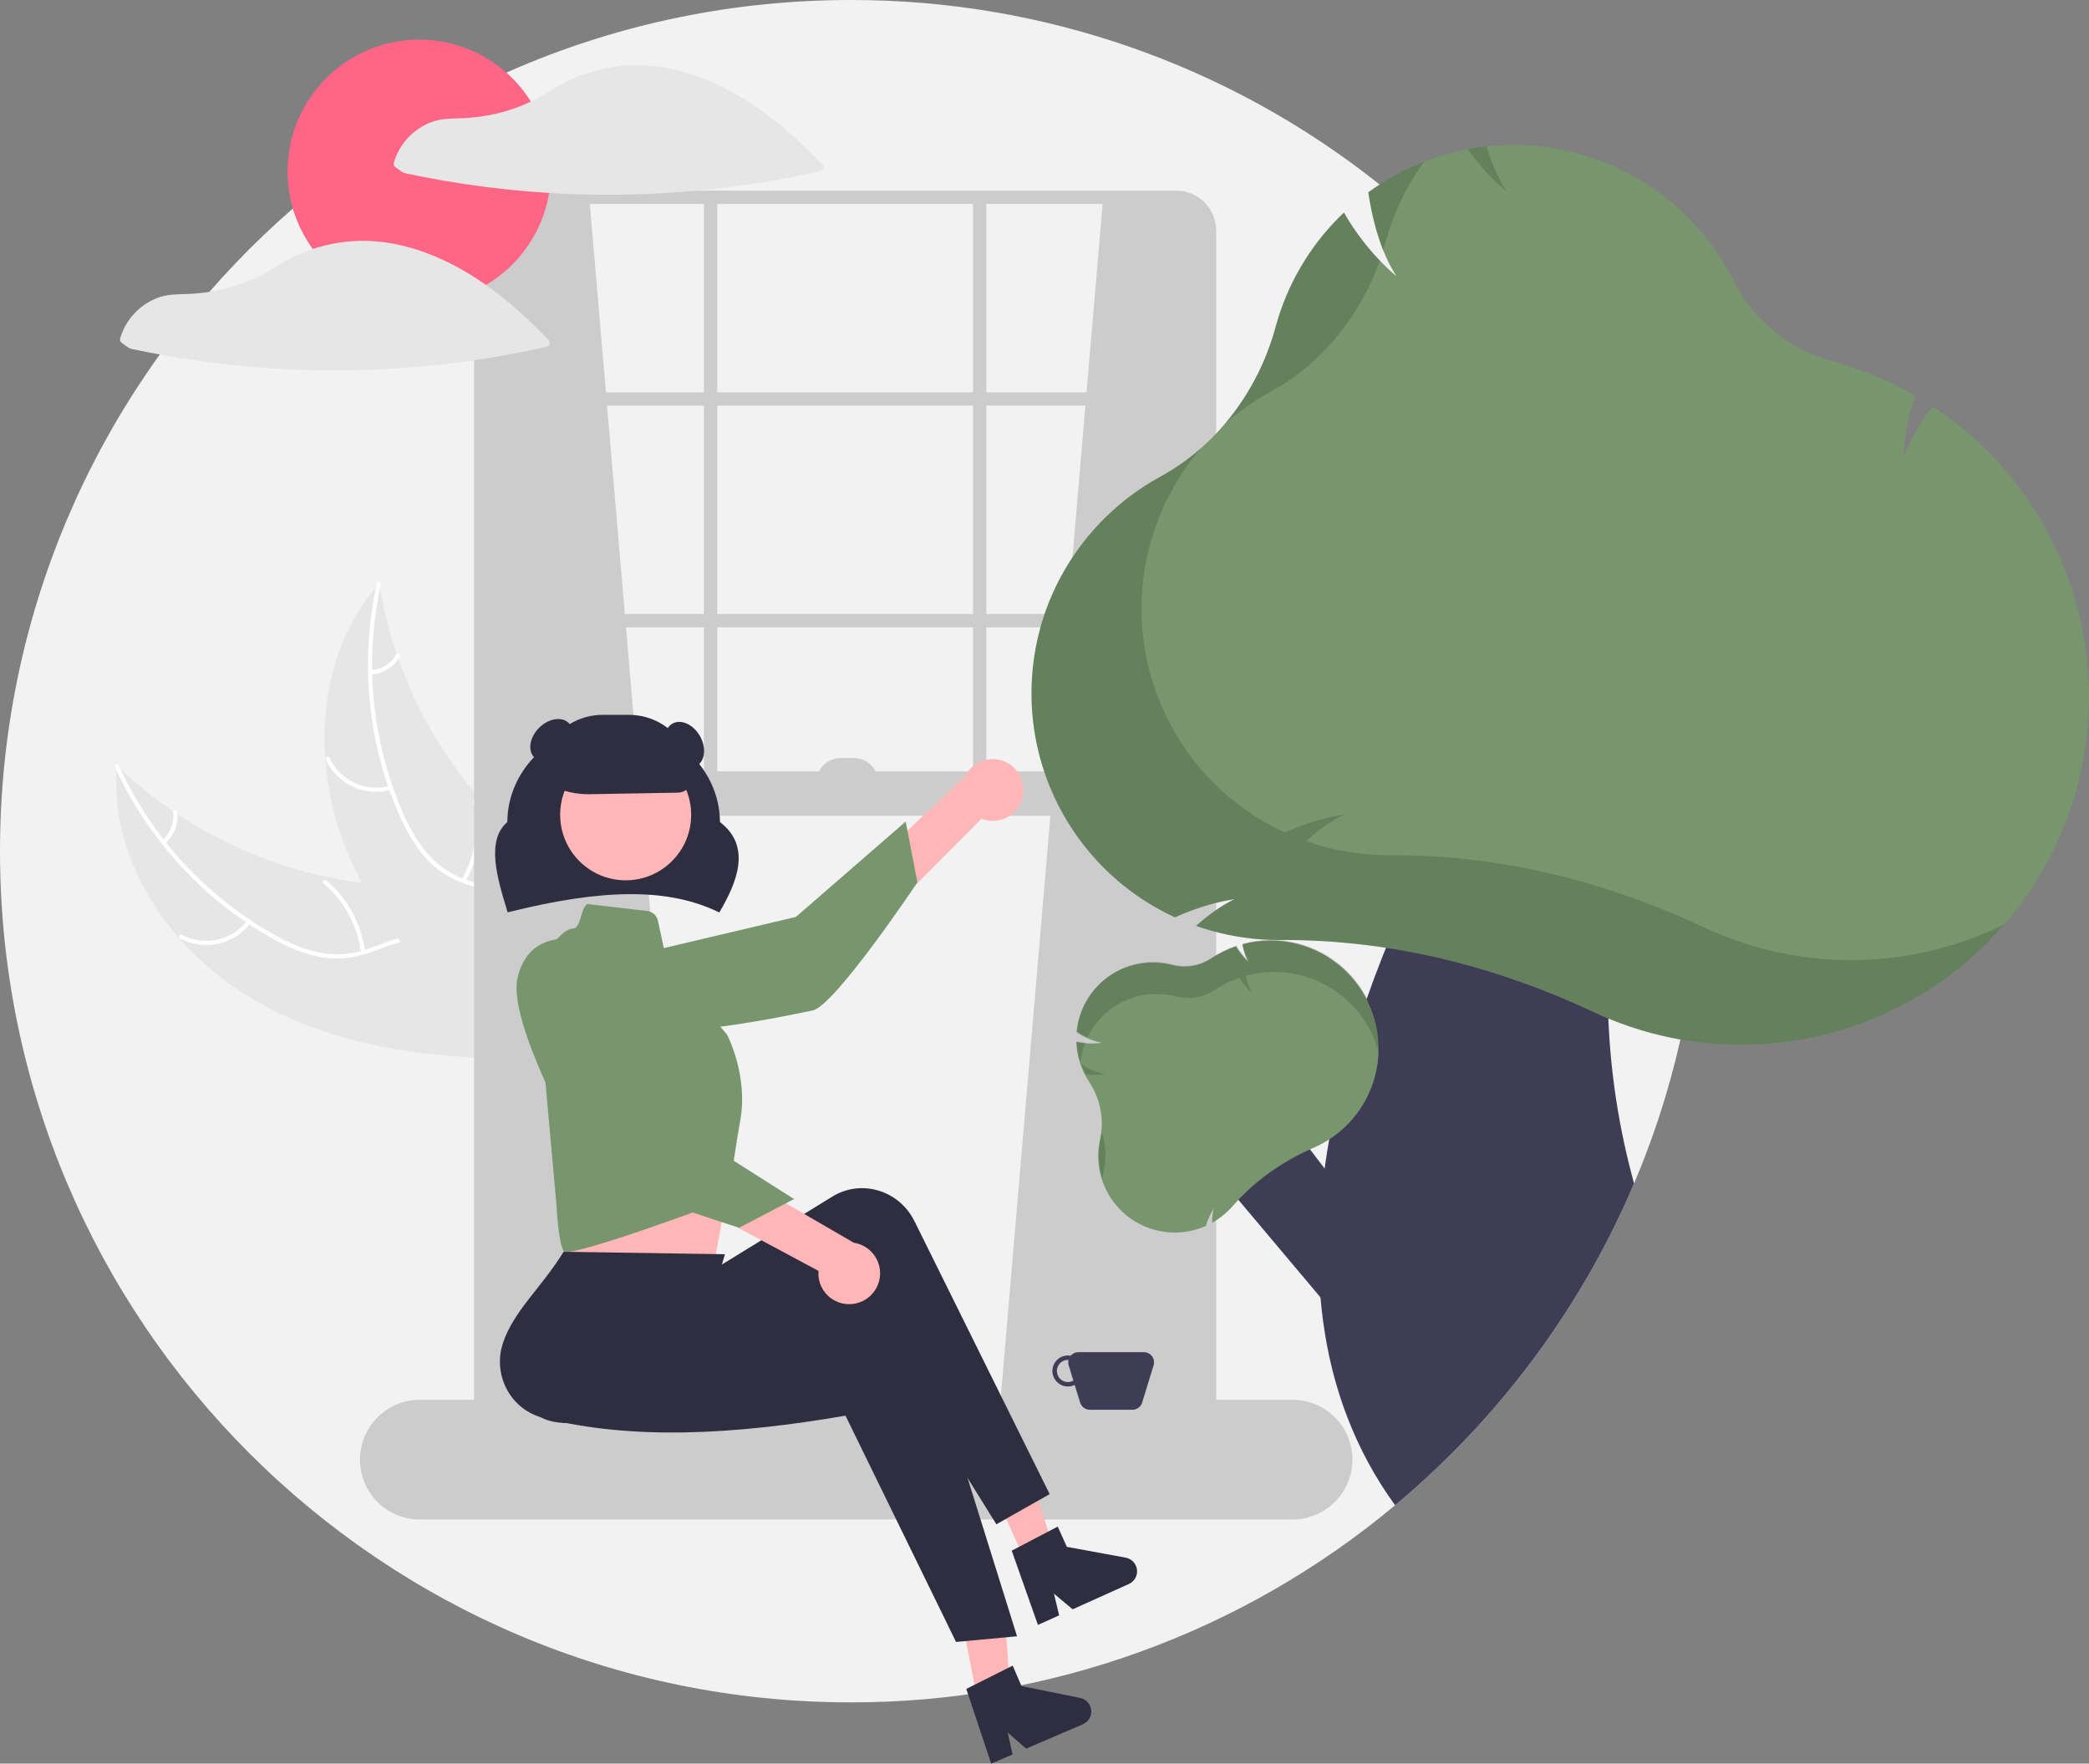 <svg width="674" height="569" viewBox="0 0 674 569" fill="none" xmlns="http://www.w3.org/2000/svg">
<rect x="0" y="0" width="674" height="569" fill="#808080" stroke="none"/>
<g clip-path="url(#clip0_4_260)">
<path d="M548.92 274.62C548.92 282.616 548.584 290.53 547.912 298.363C547.383 304.478 546.661 310.538 545.746 316.543C544.774 322.9 543.583 329.182 542.173 335.387V335.394C541.251 339.478 540.238 343.528 539.135 347.545C535.934 359.222 531.954 370.671 527.22 381.815C526.191 384.239 525.128 386.647 524.033 389.038C519.885 398.093 515.242 406.913 510.124 415.456C495.769 439.447 477.85 461.114 456.983 479.713C454.724 481.723 452.435 483.699 450.114 485.642C400.844 526.824 338.659 549.339 274.46 549.241C122.878 549.241 0 426.291 0 274.62C0 122.95 122.878 -8.71083e-05 274.46 -8.71083e-05C336.448 -0.098 396.628 20.897 445.118 59.537C447.391 61.339 449.635 63.182 451.851 65.065C462.663 74.24 472.754 84.234 482.034 94.959H482.042C525.265 144.812 549.018 208.621 548.92 274.62Z" fill="#F2F2F2"/>
<path d="M81.02 322.057C54.875 306.487 35.141 277.388 37.703 247.053C61.606 269.944 92.832 283.638 125.854 285.711C138.592 286.464 152.839 285.975 162.215 294.635C168.05 300.023 170.766 308.135 171.211 316.067C171.657 323.999 170.069 331.889 168.489 339.675L169.033 341.582C138.607 341.697 107.166 337.628 81.02 322.057Z" fill="#E6E6E6"/>
<path d="M38.341 247.021C48.816 269.936 66.242 288.966 88.142 301.407C92.85 304.044 97.856 306.309 103.175 307.36C108.367 308.344 113.729 307.919 118.701 306.129C123.372 304.553 127.966 302.4 132.938 301.987C138.179 301.552 143.03 303.575 146.842 307.119C151.506 311.454 154.334 317.207 156.905 322.93C159.76 329.284 162.624 335.929 168.097 340.498C168.76 341.051 167.863 342.049 167.201 341.496C157.679 333.546 156.125 320.233 148.513 310.87C144.961 306.501 140.073 303.177 134.265 303.265C129.186 303.341 124.446 305.558 119.731 307.194C114.78 308.913 109.821 309.72 104.594 308.964C99.248 308.19 94.143 306.116 89.388 303.612C78.648 297.851 68.881 290.437 60.443 281.64C50.757 271.654 42.85 260.084 37.063 247.43C36.705 246.646 37.985 246.242 38.341 247.021Z" fill="white"/>
<path d="M80.855 297.817C78.27 301.21 74.564 303.573 70.398 304.484C66.232 305.396 61.878 304.796 58.114 302.791C57.354 302.383 57.952 301.182 58.713 301.591C62.215 303.463 66.271 304.022 70.148 303.165C74.025 302.309 77.469 300.094 79.857 296.92C80.377 296.231 81.372 297.131 80.855 297.817Z" fill="white"/>
<path d="M116.439 307.24C115.351 298.586 111.043 290.661 104.374 285.044C103.713 284.488 104.61 283.491 105.271 284.046C112.199 289.904 116.665 298.161 117.778 307.168C117.883 308.027 116.543 308.094 116.439 307.24Z" fill="white"/>
<path d="M52.42 271.024C53.693 269.92 54.673 268.516 55.27 266.94C55.868 265.363 56.065 263.662 55.843 261.991C55.727 261.134 57.067 261.068 57.182 261.919C57.418 263.767 57.199 265.645 56.543 267.389C55.886 269.132 54.813 270.688 53.417 271.921C53.295 272.048 53.13 272.124 52.954 272.134C52.778 272.143 52.605 272.085 52.47 271.972C52.339 271.852 52.26 271.686 52.25 271.508C52.241 271.331 52.302 271.157 52.42 271.024Z" fill="white"/>
<path d="M122.334 188.283C122.422 188.816 122.51 189.349 122.608 189.887C123.825 197.046 125.622 204.095 127.98 210.963C128.154 211.497 128.338 212.035 128.527 212.563C134.385 229.05 143.251 244.305 154.675 257.553C159.226 262.82 164.17 267.733 169.466 272.25C176.779 278.488 185.205 284.669 189.895 292.722C190.393 293.557 190.84 294.422 191.232 295.312L171.316 340.77C171.219 340.851 171.132 340.937 171.034 341.018L170.322 342.869C170.033 342.655 169.737 342.427 169.448 342.213C169.279 342.09 169.115 341.956 168.947 341.833C168.836 341.748 168.726 341.662 168.621 341.591C168.584 341.563 168.547 341.534 168.52 341.51C168.415 341.439 168.325 341.362 168.231 341.296C166.575 340.026 164.926 338.742 163.282 337.444C163.272 337.44 163.272 337.44 163.266 337.425C150.769 327.504 138.991 316.453 129.263 303.963C128.97 303.588 128.667 303.208 128.384 302.811C124.03 297.157 120.146 291.157 116.769 284.87C114.931 281.421 113.269 277.882 111.789 274.265C107.982 264.912 105.669 255.019 104.936 244.947C103.475 224.869 108.449 204.548 121.338 189.429C121.668 189.042 121.994 188.665 122.334 188.283Z" fill="#E6E6E6"/>
<path d="M122.866 188.638C117.442 213.246 119.905 238.937 129.904 262.065C132.077 267.006 134.711 271.83 138.325 275.873C141.879 279.787 146.415 282.677 151.463 284.244C156.14 285.799 161.104 286.848 165.322 289.513C169.768 292.323 172.425 296.861 173.336 301.986C174.451 308.257 173.248 314.555 171.857 320.673C170.313 327.466 168.602 334.497 170.222 341.443C170.419 342.284 169.102 342.54 168.906 341.699C166.087 329.616 172.857 318.049 172.413 305.989C172.206 300.361 170.303 294.761 165.613 291.333C161.512 288.334 156.393 287.248 151.644 285.715C146.657 284.104 142.212 281.761 138.493 278.009C134.69 274.17 131.862 269.44 129.573 264.575C124.464 253.506 121.126 241.701 119.682 229.595C117.957 215.786 118.606 201.785 121.6 188.195C121.786 187.354 123.05 187.803 122.866 188.638Z" fill="white"/>
<path d="M126.246 254.807C122.141 255.959 117.759 255.614 113.885 253.832C110.011 252.05 106.895 248.948 105.096 245.08C104.734 244.296 105.935 243.697 106.297 244.482C107.966 248.087 110.868 250.976 114.479 252.628C118.09 254.28 122.173 254.586 125.99 253.49C126.819 253.253 127.071 254.572 126.246 254.807Z" fill="white"/>
<path d="M148.988 283.768C153.326 276.203 154.656 267.28 152.711 258.778C152.518 257.936 153.834 257.68 154.027 258.521C156.034 267.372 154.632 276.655 150.1 284.517C149.668 285.266 148.558 284.513 148.988 283.768Z" fill="white"/>
<path d="M119.664 216.285C121.346 216.171 122.972 215.64 124.398 214.741C125.824 213.842 127.004 212.603 127.833 211.135C128.256 210.381 129.365 211.135 128.945 211.884C128.022 213.502 126.717 214.869 125.144 215.866C123.57 216.863 121.777 217.459 119.921 217.602C119.747 217.631 119.569 217.591 119.423 217.493C119.277 217.395 119.174 217.244 119.134 217.072C119.101 216.898 119.138 216.717 119.238 216.57C119.337 216.423 119.49 216.32 119.664 216.285Z" fill="white"/>
<path d="M190.121 63.649L223.713 457.123L156.528 462.177V68.655C164.534 63.355 176.026 62.525 190.121 63.649Z" fill="#CCCCCC"/>
<path d="M355.94 63.649L322.347 457.123L389.533 462.177V68.655C381.527 63.355 370.035 62.525 355.94 63.649Z" fill="#CCCCCC"/>
<path d="M379.473 478.44H165.873C162.448 478.436 159.164 477.073 156.742 474.65C154.32 472.226 152.958 468.941 152.954 465.513V74.43C152.958 71.003 154.32 67.717 156.742 65.294C159.164 62.871 162.448 61.507 165.873 61.504H379.473C382.898 61.507 386.182 62.871 388.604 65.294C391.026 67.717 392.388 71.003 392.392 74.43V465.513C392.388 468.941 391.026 472.226 388.604 474.65C386.182 477.073 382.898 478.436 379.473 478.44ZM165.873 65.794C163.585 65.797 161.391 66.708 159.773 68.326C158.155 69.945 157.245 72.14 157.243 74.43V465.513C157.245 467.803 158.155 469.998 159.773 471.617C161.391 473.236 163.585 474.146 165.873 474.149H379.473C381.761 474.146 383.955 473.236 385.573 471.617C387.191 469.998 388.101 467.803 388.103 465.513V74.43C388.101 72.14 387.191 69.945 385.573 68.326C383.955 66.708 381.761 65.797 379.473 65.794L165.873 65.794Z" fill="#CCCCCC"/>
<path d="M390.248 126.583H155.098V130.874H390.248V126.583Z" fill="#CCCCCC"/>
<path d="M390.248 198.098H155.098V202.389H390.248V198.098Z" fill="#CCCCCC"/>
<path d="M231.407 63.649H227.118V258.887H231.407V63.649Z" fill="#CCCCCC"/>
<path d="M318.228 63.649H313.939V258.887H318.228V63.649Z" fill="#CCCCCC"/>
<path d="M417.05 490.24H135.443C130.325 490.24 125.416 488.206 121.797 484.585C118.178 480.963 116.145 476.052 116.145 470.931C116.145 465.81 118.178 460.898 121.797 457.277C125.416 453.656 130.325 451.622 135.443 451.622H417.05C422.169 451.622 427.077 453.656 430.696 457.277C434.315 460.898 436.348 465.81 436.348 470.931C436.348 476.052 434.315 480.963 430.696 484.585C427.077 488.206 422.169 490.24 417.05 490.24Z" fill="#CCCCCC"/>
<path d="M390.248 248.875H156.528V263.178H390.248V248.875Z" fill="#CCCCCC"/>
<path d="M232.072 294.395L231.776 294.252C215.843 286.55 194.979 286.557 164.123 294.277L163.794 294.359L163.695 294.034C160.431 283.325 156.733 271.196 163.68 265.228C163.777 247.718 179.128 233.499 197.984 233.499C216.836 233.499 232.185 247.71 232.288 265.217C242.621 273.122 237.697 284.803 232.239 294.111L232.072 294.395Z" fill="#2F2E41"/>
<path d="M330 256.899C329.714 258.318 329.121 259.657 328.262 260.822C327.403 261.986 326.3 262.949 325.029 263.64C323.758 264.332 322.352 264.737 320.908 264.826C319.464 264.915 318.018 264.686 316.672 264.156L260.367 320.771L255.343 303.191L311.265 250.617C312.306 248.413 314.118 246.669 316.358 245.713C318.599 244.757 321.112 244.657 323.421 245.432C325.73 246.206 327.675 247.801 328.888 249.914C330.1 252.028 330.496 254.513 330 256.899Z" fill="#FFB6B6"/>
<path d="M190.841 311.402C190.841 311.402 185.733 322.986 198.338 330.129C210.942 337.272 254.997 327.403 262.145 326.025C269.293 324.647 295.992 284.67 295.992 284.67L292.217 265.064L256.808 295.819L190.841 311.402Z" fill="#77966D"/>
<path d="M181.544 375.457L182.258 389.045C182.258 389.045 180.149 401.082 181.884 403.679C183.606 406.264 230.594 406.59 230.594 406.59C230.594 406.59 233.698 389.844 236.373 375.186L181.544 375.457Z" fill="#FFB6B6"/>
<path d="M316.64 555.12L326.463 553.135L323.651 513.433L309.153 516.363L316.64 555.12Z" fill="#FFB6B6"/>
<path d="M330.711 503.455L339.843 499.346L327.996 461.36L314.517 467.424L330.711 503.455Z" fill="#FFB6B6"/>
<path d="M338.665 482.051L321.47 491.793L279.063 423.609C249.293 443.677 220.182 453.287 190.835 458.416C180.913 460.183 170.797 459.288 168.893 449.183C168.803 448.711 168.732 448.236 168.68 447.758C167.508 436.721 181.229 422.574 182.973 409.07L220.526 406.814L225.157 412.755L268.585 386.039C277.319 380.667 288.806 383.573 294.242 392.53C294.529 393.003 294.796 393.488 295.041 393.984L338.665 482.051Z" fill="#2F2E41"/>
<path d="M328.141 527.92L308.465 529.749L272.791 456.745C237.414 462.833 204.04 464.783 175.172 457.419C165.399 454.96 159.424 444.862 161.828 434.865C161.94 434.397 162.07 433.935 162.218 433.477C165.673 422.93 174.716 415.468 181.842 403.867L233.887 404.658L228.074 424.727L278.632 418.181C288.799 416.864 298.085 424.228 299.372 434.628C299.44 435.177 299.484 435.729 299.505 436.282L328.141 527.92Z" fill="#2F2E41"/>
<path d="M201.865 284.016C213.537 284.016 222.999 274.549 222.999 262.87C222.999 251.192 213.537 241.725 201.865 241.725C190.194 241.725 180.732 251.192 180.732 262.87C180.732 274.549 190.194 284.016 201.865 284.016Z" fill="#FFB6B6"/>
<path d="M189.476 291.649L208.853 293.93C209.67 294.026 210.437 294.375 211.047 294.928C211.657 295.481 212.079 296.211 212.254 297.015L215.336 311.124L234.546 333.759C234.546 333.759 241.444 346.701 238.857 361.368C236.27 376.035 235.133 386.933 235.133 386.933C235.133 386.933 183.603 406.265 181.879 403.677C180.154 401.088 179.595 389.332 179.595 389.332L172.697 312.546C172.697 312.546 180.457 299.605 184.768 299.605C187.551 299.511 187.194 293.245 189.476 291.649Z" fill="#77966D"/>
<path d="M235.657 391.654C238.374 391.654 240.577 389.009 240.577 385.746C240.577 382.484 238.374 379.839 235.657 379.839C232.94 379.839 230.737 382.484 230.737 385.746C230.737 389.009 232.94 391.654 235.657 391.654Z" fill="#77966D"/>
<path d="M311.765 544.898L326.741 537.388L329.564 543.977L348.502 547.807C349.437 547.996 350.288 548.48 350.929 549.187C351.571 549.894 351.969 550.787 352.067 551.737C352.165 552.687 351.957 553.643 351.473 554.466C350.99 555.289 350.256 555.936 349.379 556.312L331.081 564.16L325.135 558.995L326.695 566.041L319.796 569L311.765 544.898Z" fill="#2F2E41"/>
<path d="M326.425 500.294L341.267 492.522L344.205 499.06L363.207 502.557C364.146 502.729 365.005 503.198 365.658 503.893C366.312 504.589 366.726 505.475 366.841 506.423C366.956 507.371 366.764 508.331 366.295 509.162C365.826 509.994 365.104 510.653 364.233 511.045L346.076 519.214L340.04 514.154L341.724 521.171L334.878 524.251L326.425 500.294Z" fill="#2F2E41"/>
<path d="M189.791 256.237C184.208 256.246 178.759 254.526 174.192 251.313L174.039 251.206V251.02C174.045 245.616 176.193 240.436 180.012 236.615C183.831 232.793 189.009 230.644 194.409 230.638H202.986C208.387 230.644 213.564 232.793 217.383 236.615C221.202 240.436 223.35 245.616 223.356 251.02C223.35 252.257 222.862 253.442 221.996 254.325C221.129 255.207 219.953 255.715 218.717 255.743L190.273 256.233C190.113 256.236 189.951 256.237 189.791 256.237Z" fill="#2F2E41"/>
<path d="M224.786 247.106C227.52 245.526 227.977 241.195 225.806 237.432C223.635 233.67 219.658 231.9 216.923 233.48C214.189 235.06 213.732 239.391 215.903 243.153C218.074 246.916 222.051 248.685 224.786 247.106Z" fill="#2F2E41"/>
<path d="M182.013 242.908C185.084 239.836 185.763 235.534 183.53 233.3C181.297 231.066 176.997 231.745 173.927 234.817C170.857 237.889 170.178 242.191 172.411 244.425C174.644 246.659 178.943 245.98 182.013 242.908Z" fill="#2F2E41"/>
<path d="M369.047 436.246H347.953C347.478 436.245 347.007 436.348 346.575 436.547C346.143 436.747 345.76 437.039 345.453 437.402C344.675 437.259 343.874 437.303 343.116 437.53C342.358 437.756 341.665 438.16 341.093 438.706C340.521 439.253 340.087 439.928 339.826 440.675C339.565 441.422 339.485 442.221 339.593 443.005C339.7 443.789 339.992 444.537 340.444 445.186C340.896 445.836 341.496 446.369 342.194 446.741C342.892 447.114 343.668 447.316 344.459 447.33C345.25 447.344 346.033 447.171 346.743 446.823L348.493 452.512C348.7 453.186 349.118 453.776 349.685 454.195C350.252 454.614 350.938 454.84 351.643 454.84H365.358C366.063 454.84 366.749 454.614 367.316 454.195C367.883 453.776 368.301 453.186 368.508 452.512L372.198 440.514C372.349 440.02 372.383 439.498 372.297 438.99C372.21 438.481 372.005 438 371.699 437.584C371.392 437.169 370.993 436.832 370.532 436.599C370.072 436.367 369.563 436.246 369.047 436.246ZM344.563 445.9C343.615 445.9 342.706 445.524 342.036 444.853C341.366 444.182 340.989 443.273 340.989 442.325C340.989 441.376 341.366 440.467 342.036 439.796C342.706 439.126 343.615 438.749 344.563 438.749C344.628 438.749 344.689 438.765 344.754 438.768C344.611 439.344 344.629 439.947 344.803 440.514L346.313 445.423C345.781 445.732 345.178 445.897 344.563 445.9Z" fill="#3F3D56"/>
<path d="M274.855 420.721C273.414 420.855 271.962 420.67 270.601 420.182C269.239 419.693 268.001 418.911 266.974 417.891C265.947 416.872 265.156 415.64 264.657 414.281C264.157 412.923 263.962 411.471 264.083 410.029L193.725 372.303L209.114 362.444L275.494 400.961C277.902 401.327 280.093 402.563 281.65 404.437C283.208 406.31 284.025 408.69 283.946 411.126C283.867 413.561 282.898 415.883 281.223 417.652C279.547 419.421 277.281 420.513 274.855 420.721Z" fill="#FFB6B6"/>
<path d="M182.746 302.974C182.746 302.974 170.191 301.401 166.969 315.532C163.746 329.664 185.835 369.059 189.205 375.515C192.575 381.972 238.51 396.092 238.51 396.092L256.197 386.848L216.593 361.733L182.746 302.974Z" fill="#77966D"/>
<path d="M271.244 244.584H275.532C277.617 244.584 279.617 245.413 281.091 246.888C282.566 248.363 283.394 250.364 283.394 252.45H263.381C263.381 250.364 264.21 248.363 265.684 246.888C267.159 245.413 269.158 244.584 271.244 244.584Z" fill="#CCCCCC"/>
<path d="M135.258 97.809C158.722 97.809 177.744 78.776 177.744 55.299C177.744 31.821 158.722 12.788 135.258 12.788C111.794 12.788 92.773 31.821 92.773 55.299C92.773 78.776 111.794 97.809 135.258 97.809Z" fill="#FF6584"/>
<path d="M265.339 53.083C254.095 41.281 241.037 30.515 225.578 24.826C221.272 23.234 216.807 22.111 212.261 21.477C212.224 21.472 212.189 21.479 212.153 21.477C212.079 21.457 212.004 21.443 211.928 21.432C205.57 20.622 199.115 21.012 192.9 22.582C189.861 23.345 186.896 24.378 184.041 25.67C181.175 27.069 178.399 28.643 175.727 30.384C170.073 33.771 163.847 36.095 157.357 37.241C154.099 37.828 150.8 38.152 147.49 38.21C144.619 38.268 141.91 38.368 139.19 39.406C136.283 40.499 133.673 42.258 131.566 44.54C129.459 46.822 127.915 49.566 127.056 52.551C126.99 52.817 127.01 53.097 127.113 53.351C127.217 53.605 127.398 53.819 127.631 53.963C128.367 54.491 129.084 55.089 129.857 55.559C130.545 55.874 131.28 56.074 132.032 56.152C133.262 56.412 134.493 56.664 135.725 56.908C140.266 57.809 144.825 58.605 149.404 59.299C158.668 60.702 167.982 61.691 177.346 62.264C196.105 63.401 214.928 62.835 233.585 60.573C244.07 59.302 254.485 57.5 264.787 55.173C264.996 55.112 265.185 54.998 265.337 54.842C265.488 54.687 265.597 54.494 265.653 54.284C265.708 54.074 265.709 53.853 265.653 53.642C265.598 53.432 265.49 53.239 265.339 53.083Z" fill="#E6E6E6"/>
<path d="M137.275 81.506C132.969 79.915 128.504 78.792 123.957 78.157C123.921 78.152 123.886 78.16 123.85 78.157C123.776 78.138 123.701 78.123 123.625 78.113C117.267 77.302 110.812 77.692 104.597 79.262C101.558 80.025 98.593 81.059 95.738 82.35C92.872 83.749 90.096 85.323 87.424 87.064C81.77 90.451 75.544 92.775 69.054 93.922C65.796 94.509 62.497 94.833 59.187 94.891C56.315 94.948 53.607 95.048 50.887 96.086C47.98 97.18 45.37 98.938 43.263 101.22C41.156 103.502 39.612 106.246 38.753 109.231C38.687 109.497 38.707 109.777 38.81 110.031C38.913 110.285 39.095 110.499 39.328 110.643C40.063 111.171 40.781 111.769 41.554 112.239C42.242 112.554 42.977 112.755 43.729 112.833C44.959 113.092 46.19 113.344 47.422 113.589C51.963 114.489 56.522 115.286 61.1 115.979C70.365 117.382 79.679 118.371 89.043 118.944C107.802 120.081 126.625 119.515 145.282 117.253C155.767 115.983 166.181 114.18 176.484 111.853C176.693 111.792 176.882 111.678 177.034 111.523C177.185 111.367 177.294 111.174 177.35 110.964C177.405 110.754 177.405 110.533 177.35 110.323C177.295 110.112 177.187 109.92 177.036 109.764C165.792 97.962 152.734 87.195 137.275 81.506Z" fill="#E6E6E6"/>
<path d="M443.655 398.413L410.983 355.467L385.204 370.052L439.832 434.961L443.655 398.413Z" fill="#3F3D56"/>
<path d="M518.915 328.6C519.641 346.598 522.427 364.453 527.22 381.815C526.191 384.24 525.129 386.647 524.033 389.038C519.885 398.094 515.242 406.913 510.124 415.456C495.769 439.447 477.85 461.114 456.983 479.713C454.724 481.723 452.435 483.699 450.114 485.642C436.884 467.391 429.744 447.252 426.921 426.527C426.564 423.895 426.271 421.235 426.049 418.589V418.574C425.507 412.143 425.333 405.687 425.527 399.236C425.534 398.721 425.549 398.199 425.57 397.677C425.82 390.783 426.442 383.875 427.378 377.031V377.024C427.486 376.237 427.593 375.45 427.714 374.664C428.057 372.304 428.443 369.944 428.865 367.598C431.319 354.069 434.745 340.735 439.114 327.699V327.692C439.236 327.313 439.357 326.941 439.493 326.569C439.965 325.153 440.444 323.752 440.937 322.35C440.968 322.24 441.006 322.133 441.051 322.028C441.687 320.197 442.338 318.381 443.003 316.579C443.181 316.078 443.367 315.577 443.56 315.077C444.311 313.067 445.075 311.072 445.854 309.105C446.097 308.476 446.348 307.847 446.598 307.224C446.791 306.745 446.977 306.266 447.177 305.794V305.787C448.313 302.976 449.464 300.221 450.629 297.52C453.895 289.925 457.254 282.78 460.528 276.194L460.535 276.187C474.122 248.918 486.473 231.21 486.473 231.21L532.852 246.229C527.32 256.048 523.039 270.53 520.695 287.615C518.889 301.194 518.293 314.908 518.915 328.593L518.915 328.6Z" fill="#3F3D56"/>
<path d="M441.83 324.231C441.559 323.594 441.251 322.972 440.937 322.35C439.307 319.191 437.208 316.298 434.712 313.768C434.34 313.389 433.954 313.01 433.554 312.652C429.249 308.685 424.013 305.867 418.332 304.459C412.65 303.052 406.705 303.1 401.047 304.6L401.019 304.614L400.804 304.671L400.854 304.914C401.069 306.047 401.38 307.16 401.784 308.24C401.891 308.533 402.012 308.812 402.134 309.091C402.184 309.22 402.248 309.334 402.305 309.463C402.305 309.463 402.298 309.47 402.312 309.47C402.312 309.477 402.32 309.484 402.32 309.491C402.455 309.756 402.584 310.028 402.727 310.285C402.434 310.006 402.155 309.72 401.884 309.427C401.619 309.155 401.376 308.869 401.133 308.583C400.3 307.611 399.547 306.573 398.882 305.479L398.767 305.286L398.567 305.365C395.87 306.3 393.297 307.561 390.905 309.12L390.648 309.291C388.822 310.491 386.764 311.293 384.608 311.645C382.452 311.998 380.246 311.892 378.133 311.336C374.802 310.477 371.329 310.32 367.934 310.875C364.539 311.431 361.297 312.686 358.413 314.562C356.503 315.808 354.776 317.315 353.281 319.039C353.153 319.189 353.024 319.346 352.895 319.496C352.624 319.825 352.366 320.162 352.116 320.505C349.43 324.098 347.78 328.36 347.349 332.827L347.335 332.991L347.47 333.084C349.889 334.743 352.624 335.883 355.504 336.431C353.695 336.684 351.863 336.73 350.044 336.567H350.036C349.211 336.499 348.39 336.384 347.578 336.224L347.428 336.195H347.42L347.235 336.16L347.263 336.503C347.477 340.873 348.851 345.106 351.244 348.768L351.316 348.868C351.342 348.904 351.366 348.943 351.387 348.982C352.401 350.534 353.245 352.191 353.903 353.924C355.574 358.231 355.942 362.934 354.961 367.448C353.851 372.276 354.22 377.327 356.02 381.942C357.82 386.557 360.968 390.523 365.053 393.322C368.642 395.792 372.824 397.261 377.168 397.577C377.761 397.627 378.362 397.656 378.962 397.656C382.399 397.667 385.8 396.958 388.947 395.575L389.061 395.532L389.09 395.403C389.695 393.449 390.545 391.579 391.62 389.839C391.268 391.211 391.09 392.621 391.091 394.037V394.509L391.498 394.273C391.849 394.066 392.206 393.844 392.528 393.637C394.458 392.375 396.207 390.855 397.724 389.117C398.317 388.43 398.917 387.765 399.546 387.1L399.554 387.093C400.776 385.792 402.069 384.519 403.413 383.303C406.272 380.734 409.331 378.397 412.562 376.316C415.79 374.241 419.166 372.406 422.661 370.823H422.668C423.061 370.637 423.462 370.459 423.855 370.287C425.595 369.529 427.271 368.629 428.865 367.598C428.922 367.562 428.972 367.534 429.022 367.498C435.932 362.971 441.011 356.138 443.357 348.215C445.702 340.291 445.161 331.792 441.83 324.231Z" fill="#77966D"/>
<path opacity="0.15" d="M356.138 377.602C355.943 378.471 355.796 379.351 355.696 380.236C354.365 376.029 354.172 371.543 355.137 367.237C355.286 366.578 355.397 365.912 355.485 365.242C356.805 369.229 357.031 373.497 356.138 377.602Z" fill="black"/>
<path opacity="0.15" d="M356.679 346.58C354.562 346.874 352.415 346.884 350.295 346.61C349.74 345.563 349.261 344.476 348.861 343.36C351.221 344.954 353.881 346.049 356.679 346.58Z" fill="black"/>
<path opacity="0.15" d="M350.125 336.337C349.344 338.337 348.825 340.43 348.581 342.563C347.929 340.531 347.544 338.423 347.436 336.292L347.418 335.949L347.755 336.014C348.539 336.161 349.331 336.269 350.125 336.337Z" fill="black"/>
<path opacity="0.15" d="M358.597 314.349C361.478 312.471 364.718 311.214 368.112 310.658C371.505 310.102 374.977 310.259 378.306 311.12C380.419 311.679 382.627 311.786 384.784 311.434C386.942 311.082 389.001 310.279 390.828 309.078L391.086 308.908C393.476 307.345 396.047 306.082 398.744 305.144L398.95 305.073L399.062 305.259C400.128 307.023 401.42 308.64 402.905 310.069C402.003 308.388 401.371 306.575 401.033 304.698L400.985 304.45L401.229 304.386C406.535 302.98 412.099 302.85 417.466 304.006C422.832 305.162 427.849 307.571 432.108 311.036C436.367 314.501 439.747 318.925 441.972 323.946C444.197 328.968 445.204 334.444 444.911 339.929C443.785 335.457 441.784 331.254 439.023 327.562C436.262 323.87 432.796 320.763 428.826 318.421C424.856 316.079 420.461 314.548 415.896 313.918C411.33 313.288 406.686 313.571 402.23 314.75L401.986 314.815L402.035 315.062C402.373 316.94 403.004 318.753 403.906 320.433C402.422 319.004 401.13 317.388 400.064 315.624L399.951 315.438L399.745 315.509C397.049 316.446 394.477 317.71 392.088 319.272L391.829 319.443C390.003 320.644 387.944 321.447 385.786 321.799C383.628 322.151 381.421 322.044 379.308 321.485C373.774 320.048 367.915 320.576 362.727 322.979C357.54 325.382 353.346 329.511 350.861 334.662C349.755 334.13 348.682 333.531 347.65 332.867L347.51 332.778L347.526 332.614C347.882 328.933 349.062 325.379 350.978 322.217C352.895 319.055 355.499 316.366 358.597 314.349Z" fill="black"/>
<path d="M624.311 131.617L623.632 131.167L623.138 131.811C619.322 136.619 616.285 141.998 614.14 147.751C614.436 141.124 615.594 134.563 617.585 128.235L617.799 127.57L617.185 127.219C609.187 122.688 600.666 119.153 591.811 116.692L590.846 116.435C584.06 114.571 577.742 111.298 572.305 106.827C566.868 102.357 562.433 96.789 559.291 90.489C551.988 76.029 540.452 64.141 526.222 56.411C511.992 48.682 495.744 45.479 479.647 47.229H479.64C479.469 47.243 479.29 47.265 479.118 47.286C478.825 47.315 478.539 47.35 478.254 47.386C477.667 47.465 477.096 47.544 476.524 47.629C476.038 47.701 475.545 47.78 475.059 47.865C474.801 47.901 474.551 47.944 474.301 47.994C474.051 48.037 473.794 48.08 473.543 48.13H473.536C468.737 49.038 464.033 50.391 459.485 52.171H459.477V52.178L458.327 52.628C457.14 53.115 455.963 53.63 454.796 54.173C454.531 54.295 454.274 54.423 454.01 54.545C453.938 54.581 453.86 54.617 453.788 54.659C453.038 55.017 452.294 55.389 451.558 55.782C451.451 55.832 451.344 55.889 451.236 55.947L450.55 56.311C449.042 57.127 447.56 57.992 446.105 58.907C445.983 58.979 445.869 59.05 445.747 59.129C445.619 59.215 445.483 59.301 445.354 59.387C445.275 59.429 445.197 59.487 445.118 59.537C444.897 59.673 444.682 59.816 444.468 59.966C444.039 60.245 443.61 60.531 443.188 60.824C442.752 61.117 442.324 61.425 441.895 61.732L441.466 62.04L441.545 62.569C441.616 63.005 441.68 63.441 441.759 63.871C441.831 64.3 441.902 64.722 441.981 65.144C442.102 65.852 442.238 66.552 442.374 67.232C442.467 67.682 442.552 68.126 442.652 68.562C442.745 69.013 442.845 69.463 442.953 69.914C443.16 70.843 443.381 71.745 443.617 72.631C443.732 73.075 443.853 73.518 443.982 73.954C444.053 74.219 444.125 74.484 444.203 74.741C444.261 74.92 444.318 75.099 444.375 75.277C444.389 75.335 444.404 75.399 444.425 75.463C444.441 75.524 444.46 75.584 444.482 75.642C444.561 75.907 444.639 76.164 444.718 76.415C444.761 76.55 444.804 76.686 444.854 76.815C444.954 77.123 445.061 77.437 445.168 77.737C445.283 78.081 445.404 78.424 445.526 78.76C445.554 78.846 445.583 78.925 445.611 79.01C445.633 79.075 445.654 79.139 445.683 79.204C445.712 79.275 445.74 79.354 445.769 79.425C445.89 79.747 446.012 80.076 446.14 80.398C446.183 80.512 446.226 80.634 446.276 80.748C447.435 83.662 448.858 86.463 450.529 89.116C448.678 87.528 446.896 85.845 445.183 84.067C442.538 81.317 440.101 78.374 437.892 75.263C437.714 75.02 437.535 74.77 437.371 74.519C437.035 74.04 436.706 73.561 436.384 73.075C436.041 72.574 435.712 72.052 435.391 71.537C435.176 71.194 434.962 70.843 434.755 70.5C434.547 70.171 434.354 69.849 434.169 69.52L433.611 68.562H433.604V68.569L432.818 69.341C432.503 69.649 432.189 69.957 431.881 70.264C422.275 79.935 415.317 91.917 411.676 105.056L411.568 105.45L411.461 105.857C411.254 106.587 411.047 107.295 410.825 108.017V108.024C410.611 108.74 410.382 109.455 410.139 110.156C409.917 110.821 409.689 111.479 409.446 112.137C409.367 112.358 409.281 112.58 409.188 112.802C409.038 113.231 408.874 113.653 408.709 114.082C408.631 114.275 408.552 114.475 408.474 114.668C408.281 115.14 408.088 115.612 407.895 116.077C407.866 116.149 407.83 116.227 407.795 116.299C407.737 116.442 407.673 116.585 407.616 116.721C407.466 117.064 407.309 117.414 407.159 117.758C407.051 117.979 406.951 118.208 406.851 118.43C406.808 118.53 406.758 118.63 406.715 118.73C406.451 119.302 406.179 119.867 405.893 120.425C405.572 121.083 405.243 121.741 404.893 122.385C404.585 122.986 404.264 123.572 403.928 124.158C403.349 125.195 402.741 126.225 402.112 127.226C401.869 127.613 401.626 127.999 401.376 128.385C401.319 128.478 401.262 128.571 401.205 128.657C400.997 128.993 400.783 129.315 400.561 129.644C400.411 129.865 400.261 130.087 400.111 130.302C399.861 130.688 399.597 131.06 399.325 131.424C399.253 131.539 399.175 131.646 399.096 131.753C398.696 132.311 398.296 132.855 397.888 133.398C397.874 133.405 397.874 133.412 397.867 133.42C397.853 133.42 397.853 133.427 397.845 133.434C397.667 133.67 397.488 133.906 397.302 134.135C397.059 134.471 396.795 134.8 396.53 135.122C396.102 135.665 395.651 136.216 395.194 136.752C395.179 136.767 395.172 136.781 395.158 136.788C392.79 139.572 390.224 142.182 387.482 144.598C387.432 144.64 387.396 144.683 387.346 144.719C386.96 145.055 386.574 145.391 386.174 145.72C386.009 145.856 385.845 145.992 385.681 146.128C385.409 146.357 385.13 146.586 384.859 146.793C384.827 146.826 384.791 146.855 384.751 146.879C384.508 147.079 384.273 147.265 384.03 147.451C383.737 147.687 383.443 147.909 383.143 148.13C381.728 149.203 380.275 150.216 378.783 151.17C378.562 151.32 378.326 151.47 378.097 151.613C377.961 151.699 377.826 151.785 377.697 151.856C377.154 152.193 376.611 152.522 376.067 152.836C375.524 153.158 374.967 153.465 374.416 153.766C373.237 154.41 372.072 155.082 370.936 155.783C370.364 156.14 369.792 156.498 369.227 156.863C366.983 158.321 364.822 159.883 362.745 161.547C360.667 163.212 358.676 164.98 356.777 166.846C356.541 167.075 356.305 167.311 356.069 167.554C355.597 168.019 355.14 168.491 354.704 168.963C354.003 169.685 353.331 170.429 352.667 171.18C349.162 175.159 346.059 179.476 343.404 184.067C342.071 186.359 340.859 188.72 339.773 191.14C338.951 192.949 338.2 194.802 337.521 196.675C337.071 197.927 336.649 199.19 336.256 200.466C336.063 201.102 335.878 201.746 335.699 202.389C335.091 204.571 334.584 206.773 334.169 208.983C333.833 210.757 333.562 212.533 333.355 214.311C333.247 215.205 333.162 216.099 333.083 216.986C332.899 219.165 332.805 221.347 332.801 223.531C332.788 230.083 333.584 236.611 335.17 242.967C335.52 244.369 335.909 245.764 336.335 247.151C336.549 247.845 336.778 248.531 337.007 249.218C337.586 250.934 338.227 252.634 338.929 254.317C339.351 255.325 339.794 256.327 340.259 257.321C343.211 263.64 346.979 269.545 351.466 274.885C352.202 275.764 352.962 276.63 353.746 277.481C353.753 277.481 353.746 277.488 353.746 277.488C355.691 279.611 357.75 281.625 359.914 283.524H359.921C360.786 284.289 361.665 285.031 362.559 285.748C362.566 285.741 362.566 285.748 362.566 285.748C363.466 286.478 364.374 287.178 365.303 287.858C365.768 288.194 366.24 288.53 366.719 288.866C367.655 289.531 368.61 290.173 369.585 290.79H369.592C370.564 291.419 371.55 292.02 372.551 292.592C374.559 293.744 376.618 294.823 378.733 295.803L379.091 295.968L379.455 295.803C382.847 294.276 386.344 292.992 389.919 291.963C390.705 291.734 391.499 291.527 392.285 291.326C394.272 290.833 396.273 290.418 398.289 290.082C396.325 291.068 394.429 292.183 392.614 293.422C391.206 294.373 389.819 295.41 388.425 296.554C387.961 296.933 387.496 297.326 387.031 297.727L385.874 298.728L387.324 299.207C387.853 299.379 388.382 299.551 388.911 299.708C389.633 299.937 390.348 300.144 391.048 300.337C392.578 300.766 394.117 301.145 395.665 301.474C396.044 301.553 396.416 301.632 396.795 301.71C397.531 301.853 398.274 301.996 399.018 302.125C399.048 302.133 399.079 302.138 399.111 302.139C399.883 302.268 400.662 302.39 401.433 302.497C402.87 302.704 404.307 302.869 405.743 302.991C405.901 303.012 406.058 303.019 406.222 303.026C406.572 303.055 406.916 303.083 407.266 303.105C408.038 303.155 408.817 303.191 409.596 303.219C409.653 303.219 409.703 303.227 409.76 303.227C410.153 303.241 410.546 303.255 410.94 303.262C410.94 303.262 410.94 303.269 410.947 303.262C411.34 303.269 411.733 303.277 412.126 303.277H414.299C414.706 303.277 415.114 303.284 415.528 303.284C416.1 303.284 416.679 303.291 417.251 303.298C417.401 303.298 417.558 303.305 417.715 303.305C418.63 303.319 419.545 303.341 420.46 303.362C420.517 303.362 420.574 303.37 420.631 303.37C421.546 303.398 422.461 303.427 423.376 303.47C423.576 303.477 423.776 303.484 423.984 303.498C424.863 303.534 425.742 303.577 426.621 303.627C426.871 303.641 427.128 303.663 427.386 303.677C428.05 303.713 428.722 303.756 429.387 303.806C429.78 303.827 430.166 303.856 430.559 303.892C432.146 304.013 433.725 304.149 435.312 304.306C435.841 304.349 436.37 304.406 436.899 304.464C438.314 304.614 439.734 304.778 441.159 304.957C441.795 305.029 442.431 305.115 443.067 305.2C443.139 305.207 443.21 305.215 443.281 305.229C444.068 305.336 444.847 305.443 445.633 305.558C446.148 305.629 446.662 305.708 447.177 305.787C447.706 305.865 448.235 305.944 448.764 306.037C449.049 306.08 449.335 306.13 449.628 306.18C450.315 306.287 451.008 306.402 451.701 306.531C451.764 306.537 451.826 306.546 451.887 306.559C453.359 306.817 454.839 307.088 456.311 307.382C457.176 307.546 458.034 307.718 458.891 307.896C459.563 308.032 460.235 308.175 460.907 308.318C461.021 308.34 461.136 308.368 461.25 308.397C461.276 308.405 461.302 308.41 461.329 308.411C462.344 308.633 463.366 308.862 464.381 309.105C467.904 309.92 471.423 310.826 474.937 311.823C475.745 312.044 476.553 312.28 477.36 312.516C477.703 312.617 478.039 312.717 478.375 312.817C479.076 313.024 479.769 313.232 480.469 313.453C481.084 313.639 481.706 313.832 482.321 314.033C482.706 314.154 483.092 314.276 483.478 314.404C484.079 314.59 484.679 314.783 485.272 314.991C485.78 315.148 486.28 315.313 486.781 315.491C487.495 315.727 488.217 315.971 488.932 316.228C489.139 316.3 489.354 316.371 489.561 316.45C490.433 316.75 491.305 317.058 492.177 317.379C493.027 317.687 493.878 318.002 494.721 318.316C495.307 318.538 495.893 318.753 496.472 318.981C497.123 319.232 497.773 319.482 498.416 319.74C499.346 320.104 500.282 320.476 501.211 320.855C502.069 321.198 502.919 321.549 503.777 321.914C503.934 321.978 504.099 322.042 504.256 322.114C504.999 322.421 505.743 322.743 506.479 323.065C506.958 323.265 507.429 323.473 507.901 323.68C509.959 324.581 512.016 325.513 514.069 326.476H514.076C515.363 327.084 516.671 327.663 517.986 328.214C518.293 328.343 518.601 328.472 518.915 328.593C519.437 328.815 519.966 329.022 520.495 329.237C520.838 329.373 521.181 329.509 521.531 329.637C522.039 329.838 522.553 330.031 523.068 330.217C523.611 330.417 524.147 330.617 524.697 330.803C524.89 330.875 525.083 330.939 525.284 331.01C525.92 331.225 526.556 331.44 527.199 331.647C527.263 331.668 527.328 331.69 527.399 331.711C528.071 331.926 528.743 332.14 529.422 332.341C529.476 332.361 529.531 332.377 529.586 332.391C530.315 332.612 531.059 332.827 531.795 333.034C532.881 333.335 533.975 333.621 535.068 333.885C535.268 333.935 535.469 333.985 535.669 334.028C536.255 334.171 536.834 334.307 537.42 334.436C538.042 334.579 538.671 334.708 539.292 334.836C539.921 334.965 540.55 335.094 541.172 335.208C541.508 335.273 541.844 335.337 542.173 335.394L543.052 335.545C543.66 335.652 544.267 335.745 544.882 335.845C544.899 335.844 544.916 335.847 544.932 335.852C545.625 335.959 546.311 336.059 547.005 336.145C547.669 336.238 548.334 336.317 548.999 336.396C549.134 336.41 549.277 336.424 549.42 336.438C549.971 336.503 550.521 336.567 551.071 336.617C551.229 336.632 551.386 336.646 551.543 336.66C552.086 336.71 552.63 336.76 553.173 336.796C553.282 336.81 553.392 336.817 553.501 336.817C553.987 336.86 554.474 336.896 554.96 336.918C555.303 336.946 555.639 336.96 555.982 336.982C556.16 336.989 556.332 336.996 556.511 337.003C556.982 337.032 557.454 337.046 557.933 337.061C558.512 337.082 559.091 337.096 559.663 337.111C560.356 337.125 561.056 337.132 561.75 337.132H561.764C562.443 337.132 563.129 337.125 563.808 337.111H564.065L564.816 337.089C565.202 337.082 565.588 337.068 565.967 337.053C566.696 337.025 567.417 336.989 568.139 336.946C568.425 336.932 568.718 336.91 569.004 336.896C569.133 336.889 569.269 336.875 569.397 336.868C569.848 336.839 570.291 336.81 570.741 336.775C571.206 336.739 571.677 336.696 572.142 336.646C572.742 336.589 573.343 336.524 573.943 336.46C574.415 336.41 574.887 336.353 575.351 336.295C575.414 336.29 575.476 336.28 575.537 336.267C575.987 336.217 576.438 336.16 576.881 336.095C577.41 336.024 577.931 335.945 578.453 335.866C578.51 335.859 578.56 335.852 578.618 335.845C579.518 335.702 580.426 335.559 581.334 335.394C582.284 335.223 583.235 335.037 584.178 334.844C584.528 334.772 584.872 334.693 585.222 334.622C585.415 334.579 585.615 334.543 585.801 334.5C586.094 334.436 586.38 334.372 586.666 334.3C586.716 334.293 586.773 334.279 586.823 334.272C587.223 334.186 587.616 334.086 588.016 333.985C588.817 333.792 589.603 333.592 590.389 333.378C590.74 333.292 591.09 333.199 591.426 333.106C591.526 333.077 591.626 333.049 591.719 333.02C593.17 332.612 594.609 332.181 596.036 331.726C596.665 331.525 597.287 331.318 597.908 331.096C599.245 330.639 600.57 330.157 601.882 329.652C602.233 329.523 602.583 329.38 602.933 329.244C603.448 329.037 603.962 328.829 604.47 328.622C604.927 328.429 605.385 328.236 605.849 328.035C606.078 327.942 606.307 327.842 606.535 327.742C607.221 327.442 607.908 327.134 608.587 326.827C609.044 326.612 609.494 326.405 609.945 326.19C610.659 325.847 611.367 325.497 612.074 325.146C612.253 325.053 612.425 324.96 612.596 324.874C613.047 324.646 613.497 324.41 613.954 324.181C614.676 323.795 615.398 323.408 616.113 323.008C616.356 322.879 616.592 322.743 616.835 322.607C617.621 322.164 618.4 321.713 619.172 321.256C620.88 320.233 622.564 319.165 624.225 318.052C624.64 317.78 625.054 317.494 625.462 317.215C626.233 316.686 626.991 316.142 627.749 315.599C627.827 315.542 627.899 315.484 627.977 315.434C628.356 315.155 628.735 314.876 629.114 314.59C629.9 313.997 630.679 313.396 631.458 312.781C631.473 312.774 631.494 312.753 631.515 312.738C631.866 312.459 632.216 312.18 632.559 311.901C633.624 311.036 634.675 310.156 635.704 309.248C636.211 308.812 636.712 308.361 637.205 307.911C637.576 307.575 637.948 307.239 638.313 306.895C639.049 306.202 639.771 305.515 640.485 304.814C640.843 304.471 641.193 304.113 641.55 303.756C641.901 303.398 642.258 303.041 642.608 302.676C642.73 302.554 642.851 302.426 642.973 302.297C643.33 301.918 643.687 301.532 644.045 301.153C644.352 300.824 644.652 300.48 644.96 300.137C645.474 299.565 645.996 298.993 646.503 298.414C646.53 298.381 646.559 298.35 646.589 298.321C646.618 298.285 646.646 298.256 646.668 298.228H646.661C657.05 286.207 664.769 272.116 669.307 256.886C673.846 241.657 675.1 225.637 672.987 209.886C670.875 194.135 665.443 179.013 657.051 165.52C648.66 152.027 637.5 140.472 624.311 131.617Z" fill="#77966D"/>
<g opacity="0.15">
<path d="M479.642 47.223C481.066 52.344 483.21 57.237 486.008 61.755C481.324 57.729 477.138 53.155 473.541 48.132C475.562 47.75 477.595 47.447 479.642 47.223Z" fill="black"/>
<path d="M409.899 126.418C404.609 129.306 399.663 132.785 395.155 136.788C402.767 127.782 408.329 117.228 411.458 105.858C411.496 105.721 411.534 105.583 411.571 105.447L411.677 105.06C415.437 91.488 422.731 79.16 432.815 69.335L433.607 68.562L434.166 69.517C437.258 74.776 440.957 79.653 445.188 84.047C438.705 102.35 426.09 117.584 409.899 126.418Z" fill="black"/>
<path d="M447.158 77.705L447.051 78.092C447.014 78.229 446.976 78.366 446.938 78.503C446.73 79.255 446.508 80.002 446.279 80.746C444.018 74.886 442.43 68.788 441.546 62.569L441.463 62.041L441.896 61.731C447.335 57.821 453.242 54.608 459.48 52.167C453.879 59.874 449.706 68.524 447.158 77.705Z" fill="black"/>
<path d="M374.419 153.773C379.1 151.209 383.482 148.131 387.483 144.597C379.491 153.907 373.762 164.943 370.746 176.839C367.729 188.735 367.506 201.169 370.095 213.165C372.684 225.162 378.014 236.396 385.668 245.986C393.322 255.577 403.091 263.264 414.211 268.445L414.572 268.612L414.933 268.449C420.939 265.734 427.271 263.81 433.772 262.725C429.714 264.793 425.932 267.363 422.514 270.373L421.357 271.373L422.808 271.852C424.06 272.267 425.313 272.648 426.53 272.986C433.683 274.98 441.078 275.97 448.504 275.928C482.24 275.712 516.239 283.516 549.555 299.123C555.268 301.796 561.194 303.987 567.272 305.675C593.756 313.053 622.03 310.399 646.681 298.221C632.783 314.304 614.611 326.111 594.274 332.273C573.937 338.434 552.271 338.697 531.791 333.03C525.714 331.342 519.788 329.151 514.074 326.478C480.758 310.871 446.76 303.066 413.023 303.283C405.598 303.324 398.203 302.334 391.05 300.341C389.832 300.003 388.58 299.622 387.328 299.207L385.877 298.728L387.033 297.728C390.451 294.717 394.234 292.148 398.291 290.08C391.79 291.165 385.458 293.089 379.452 295.804L379.091 295.967L378.73 295.8C365.377 289.581 354.014 279.772 345.908 267.467C337.802 255.163 333.273 240.846 332.826 226.116C332.379 211.385 336.031 196.82 343.376 184.046C350.72 171.272 361.468 160.791 374.419 153.773Z" fill="black"/>
</g>
</g>
<defs>
<clipPath id="clip0_4_260">
<rect width="674" height="569" fill="white"/>
</clipPath>
</defs>
</svg>
